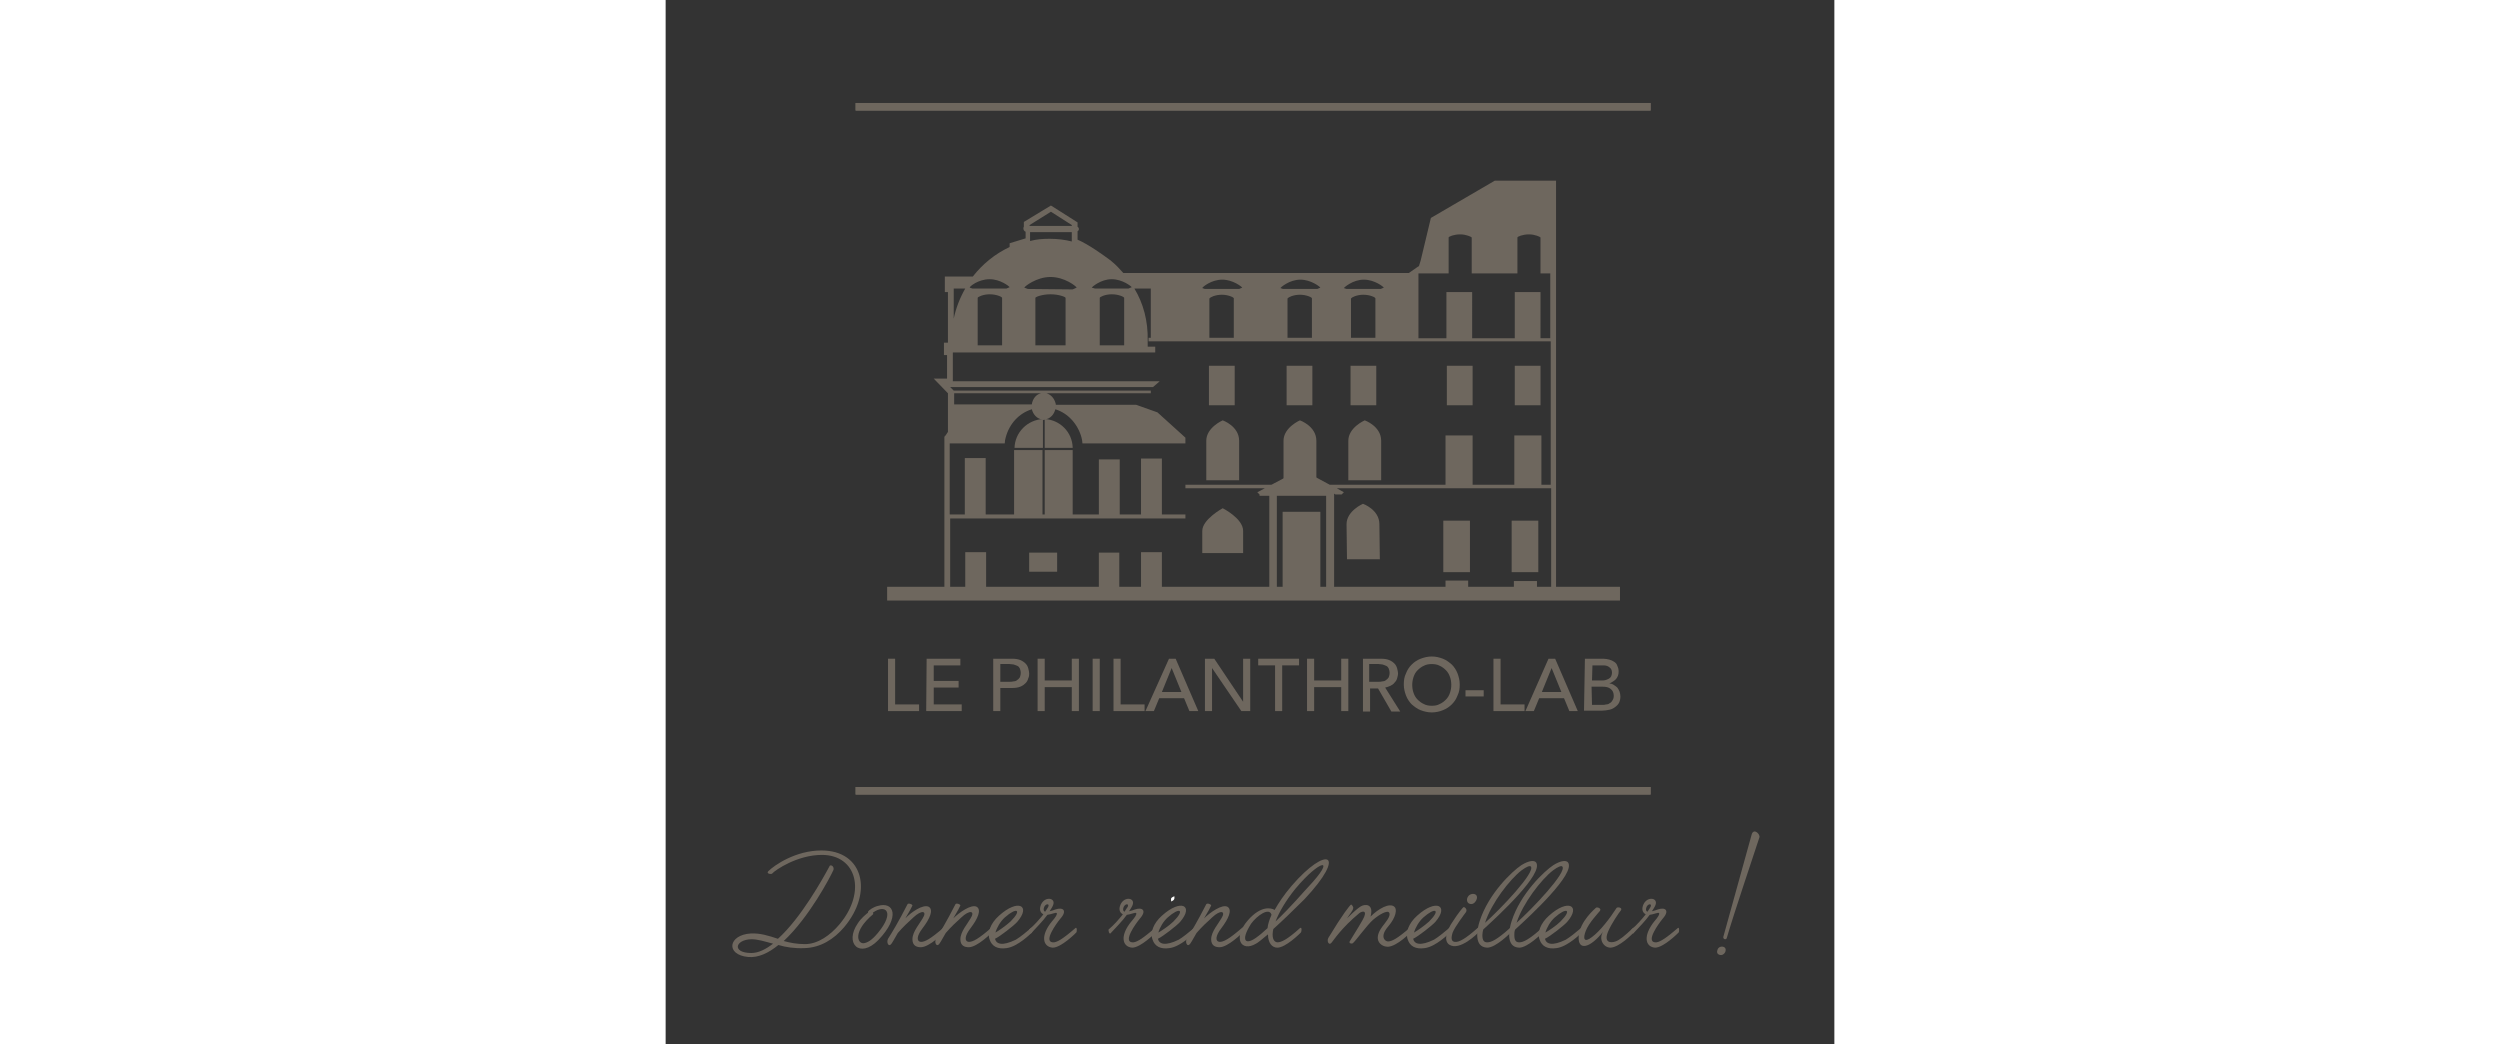 <?xml version="1.0" encoding="utf-8"?>
<!-- Generator: Adobe Illustrator 20.0.0, SVG Export Plug-In . SVG Version: 6.00 Build 0)  -->
<svg version="1.1" id="Calque_1" xmlns="http://www.w3.org/2000/svg" xmlns:xlink="http://www.w3.org/1999/xlink" x="0px" y="0px"
	 viewBox="0 0 263.3 235.3" style="enable-background:new 0 0 263.3 235.3;" xml:space="preserve" height="110px">
<rect x="0" y="0" width="263.3" height="235.3" fill="#333333" stroke="none"/>
<style type="text/css">
	.st0{fill:#FFFFFF;}
	.st1{fill:#6E675E;}
	.st2{clip-path:url(#SVGID_4_);fill:#6E675E;}
	.st3{clip-path:url(#SVGID_6_);fill:#6E675E;}
	.st4{fill:none;}
	.st5{enable-background:new    ;}
</style>
<path class="st0" d="M349,167.4c0.2,0.7,0.2,1-0.7,1.5C348.2,168,348.2,168,349,167.4z"/>
<path class="st0" d="M100.9,246.3c0.1,0.6,0,0.9-0.7,1.2C100.2,246.6,100.2,246.6,100.9,246.3z"/>
<path class="st0" d="M114.6,201.9c0.1,0.6,0,0.9-0.7,1.2C113.8,202.3,113.8,202.3,114.6,201.9z"/>
<path class="st0" d="M311.2,174.3c0.2,0.7,0.2,1-0.7,1.5C310.4,174.9,310.4,174.9,311.2,174.3z"/>
<g>
	<rect x="122.4" y="82.4" class="st1" width="5.8" height="8.9"/>
	<rect x="139.9" y="82.4" class="st1" width="5.8" height="8.9"/>
	<rect x="154.3" y="82.4" class="st1" width="5.8" height="8.9"/>
	<rect x="176" y="82.4" class="st1" width="5.8" height="8.9"/>
	<rect x="175.7" y="98.1" class="st1" width="6.1" height="11.5"/>
	<rect x="191.2" y="98.1" class="st1" width="6.1" height="11.5"/>
	<rect x="191.3" y="82.4" class="st1" width="5.8" height="8.9"/>
	<polygon class="st1" points="67.5,133 67.5,133.3 72.2,133.3 72.2,133 72.2,124.4 67.5,124.4 	"/>
	<polygon class="st1" points="97.6,133 97.6,133.5 102.2,133.5 102.2,133 102.2,124.5 97.6,124.5 	"/>
	<polygon class="st1" points="107.1,133 107.1,133.4 111.8,133.4 111.8,133 111.8,124.4 107.1,124.4 	"/>
	<g>
		<path class="st1" d="M129.2,99.3L129.2,99.3c0-3.3-3.7-4.6-3.7-4.6s-3.7,1.6-3.7,4.6l0,0v8.9h7.4V99.3z"/>
		<path class="st1" d="M146.6,99.3L146.6,99.3c0-3.3-3.7-4.6-3.7-4.6s-3.7,1.6-3.7,4.6l0,0v8.9h7.4V99.3z"/>
		<path class="st1" d="M161.2,99.3L161.2,99.3c0-3.3-3.7-4.6-3.7-4.6s-3.7,1.6-3.7,4.6l0,0v8.9h7.4V99.3z"/>
		<path class="st1" d="M160.8,118.1c0-3.3-3.7-4.6-3.7-4.6s-3.7,1.6-3.7,4.6l0,0l0.1,7.9h7.4L160.8,118.1L160.8,118.1z"/>
		<path class="st1" d="M130.1,124.6v-5l0,0c0-2.8-4.6-5.1-4.6-5.1s-4.6,2.5-4.6,5.1l0,0v5H130.1z"/>
	</g>
	<rect x="175.2" y="117.3" class="st1" width="6" height="11.6"/>
	<rect x="190.6" y="117.3" class="st1" width="6" height="11.6"/>
	<g>
		<path class="st1" d="M78.6,100.9L78.6,100.9H85v-0.1v-6.4C81.5,94.6,78.7,97.4,78.6,100.9"/>
		<path class="st1" d="M85.4,100.9h6.3l0,0l0,0v-0.1l0,0c-0.1-3.4-2.8-6.2-6.3-6.4V100.9L85.4,100.9z"/>
		<path class="st1" d="M73,62.9c2.4,0,4.4,1.6,4.5,1.8L76.8,65h-7.7l-0.6-0.2l0,0C68.4,64.6,70.4,62.9,73,62.9 M67.5,65
			c-1.2,2.1-2.1,4.4-2.6,6.8V65H67.5z M105.6,65h3.7v11.1h-0.5v0.8h52.8h6.8h31v32.3h-31h-0.5H162h-0.5h-11.9l-6.5-3.5l-6.6,3.5
			h-19.4v0.8H135l-1.7,0.9l0.5,0.5v0.3h2.2v20.5H64.1v-15h-0.4h0.4v-0.4h53v-0.9h-5.3v-12.6h-4.7v12.6h-4.8v-12.4h-4.7v12.4h-5.9
			v-14.5l0,0h-6.3v6.3v8.2h-0.5v-8.2v-6.3h-6.4l0,0c0,0.1,0,0.2,0,0.2v14.3h-6.4v-12.7h-4.7v12.7H64v-16h12.4c0-0.5,0.1-0.9,0.2-1.3
			l0,0c0.8-3.1,3-5.5,5.9-6.4c0.3,1.2,1.2,2.2,2.4,2.3v0.1c0,0,0.1,0,0.2,0s0.2,0,0.3,0v-0.1c1.2-0.1,2.1-1.1,2.4-2.3
			c2.9,0.9,5.1,3.4,5.9,6.4l0,0c0.1,0.4,0.2,0.9,0.2,1.3h23.2v-1.3l-6.3-5.7l-4.8-1.7H87.9l0,0c0-0.1,0-0.3-0.1-0.5
			c-0.3-1-1-1.8-2-2.1h23.5V88H64.9l-0.2-0.2l-0.3-0.3l0,0l-0.3-0.3h45.7l1.5-1.3H64.7v-1.6v-0.8v-3.1v-0.8v-0.2h43.8h1.8v-1.3h-1.7
			c0-0.5,0-0.9,0-1.4C108.7,72.3,107.6,68.3,105.6,65 M91.5,52.3v2.1c-1.6-0.4-3.2-0.6-5-0.6c-1.5,0-3,0.1-4.4,0.5v-2H91.5
			L91.5,52.3z M148.8,111.7v20.5h-1.3v-16.9H139v16.9h-1.3v-20.5H148.8z M150.6,132.2v-20.5v-0.4v-0.1l0.3,0.2h1.4l0.5-0.5l-1.6-0.9
			h10.4h0.5h5.9h0.5h31v22.2H150.6z M82,50.7l4.8-3l4.7,3v0.2H82V50.7z M81.6,65.1l-0.8-0.3l0,0c0-0.2,2.7-2.4,5.9-2.4
			c3.2,0,5.8,2.1,5.9,2.4l-0.9,0.4L81.6,65.1L81.6,65.1z M90.1,67.1v10.7h-6.8V67.1l0,0l0,0c0-0.2,1.5-0.8,3.4-0.8
			S90.1,66.9,90.1,67.1L90.1,67.1L90.1,67.1z M154.5,67.2c0-0.2,1.2-0.8,2.7-0.8s2.7,0.6,2.7,0.8l0,0l0,0v8.9h-5.5v-8.9H154.5
			L154.5,67.2 M140.2,67.2c0-0.2,1.2-0.8,2.7-0.8s2.7,0.6,2.7,0.8l0,0l0,0v8.9h-5.5v-8.9H140.2L140.2,67.2 M122.6,67.2
			c0-0.2,1.2-0.8,2.7-0.8s2.7,0.6,2.7,0.8l0,0l0,0v8.9h-5.5v-8.9H122.6C122.7,67.2,122.6,67.2,122.6,67.2 M152.8,64.9L152.8,64.9
			c0-0.1,2-1.9,4.5-1.9c2.4,0,4.4,1.6,4.5,1.8l-0.7,0.3h-7.7L152.8,64.9z M138.5,64.9L138.5,64.9c0-0.1,2-1.9,4.5-1.9
			c2.4,0,4.4,1.6,4.5,1.8l-0.7,0.3h-7.7L138.5,64.9z M125.4,63c2.4,0,4.4,1.6,4.5,1.8l-0.7,0.3h-7.7l-0.6-0.2l0,0
			C120.9,64.7,122.9,63,125.4,63 M96.7,65L96,64.8l0,0c0-0.1,2-1.9,4.5-1.9c2.4,0,4.4,1.6,4.5,1.8l-0.7,0.3
			C104.3,65,96.7,65,96.7,65z M103.3,67.1v10.7h-5.5V67.1l0,0l0,0c0-0.2,1.2-0.8,2.7-0.8C102.1,66.3,103.3,66.9,103.3,67.1
			L103.3,67.1L103.3,67.1z M82.6,90.6c0,0.1-0.1,0.3-0.1,0.5H65v-0.4v-2.1h19.6C83.6,88.8,82.9,89.6,82.6,90.6 M75.8,67.1v10.7h-5.5
			V67.1l0,0l0,0c0-0.2,1.2-0.8,2.7-0.8C74.6,66.3,75.8,66.9,75.8,67.1L75.8,67.1L75.8,67.1z M92.8,54v-1.9c0.2-0.1,0.3-0.3,0.3-0.5
			s-0.1-0.4-0.3-0.5v-1l-6-3.8L80.7,50v0.9v0.2c-0.1,0.1-0.1,0.3-0.1,0.4c0,0.3,0.2,0.6,0.5,0.7v1.5l-3.6,1.1v0.8l-0.1,0.1
			c-3.2,1.5-6,3.8-8.2,6.6h-6.3v3.5h0.7v11.4h-0.9V80h0.7v3.3v0.1v0.8v1.1h-3l3.2,3.3v2.9v5.8L63,98.2h-0.1v0.1l-0.1,0.1v33.8H49.9
			v3.1H215v-3.1h-14.4V40.7h-13.8l-14.4,8.4l-2.3,9.6l-0.4,1.3h-0.1l-2.3,1.6h2.3h0.5h6.3v-8.1l0,0l0,0c0-0.2,1.2-0.7,2.6-0.7
			s2.6,0.6,2.6,0.7l0,0l0,0v8v0.1h10.3v-0.1v-8l0,0l0,0c0-0.2,1.2-0.7,2.6-0.7s2.6,0.6,2.6,0.7l0,0l0,0v8.1h2.2v14.6h-2.2V65.8h-5.8
			v10.4h-9.6V65.8h-5.8v10.4h-6.3V61.5h-1.5l0,0h-65c-0.8-0.9-1.6-1.8-2.6-2.6c-0.1-0.1-0.3-0.3-0.5-0.4C98.8,57.6,95.2,55,92.8,54
			L92.8,54z"/>
	</g>
	<rect x="81.9" y="124.5" class="st1" width="6.3" height="4.3"/>
	<rect x="175.7" y="130.8" class="st1" width="5.1" height="3.3"/>
	<rect x="191.1" y="130.9" class="st1" width="5.2" height="3.2"/>
	<g>
		<path class="st1" d="M50.1,148.4h1.6v10.3h5.4v1.5h-7V148.4z"/>
		<path class="st1" d="M58.8,148.4h7.6v1.5h-6v3.5H66v1.5h-5.6v3.8h6.3v1.5h-8L58.8,148.4L58.8,148.4z"/>
		<path class="st1" d="M73.8,148.4H78c0.8,0,1.4,0.1,1.9,0.3s0.9,0.5,1.2,0.8s0.5,0.7,0.6,1.1c0.1,0.4,0.2,0.8,0.2,1.1
			s0,0.7-0.2,1.1c-0.1,0.4-0.3,0.8-0.6,1.1c-0.3,0.3-0.7,0.6-1.2,0.8S78.8,155,78,155h-2.6v5.2h-1.6V148.4z M75.4,153.6h2.1
			c0.3,0,0.6,0,0.9-0.1c0.3,0,0.6-0.1,0.8-0.3c0.2-0.1,0.4-0.3,0.6-0.6c0.1-0.3,0.2-0.6,0.2-1s-0.1-0.7-0.2-1
			c-0.1-0.2-0.3-0.5-0.6-0.6c-0.2-0.1-0.5-0.2-0.8-0.3c-0.3,0-0.6-0.1-0.9-0.1h-2.1V153.6z"/>
		<path class="st1" d="M83.8,148.4h1.6v4.9h6.1v-4.9h1.6v11.8h-1.6v-5.4h-6.1v5.4h-1.6V148.4L83.8,148.4z"/>
		<path class="st1" d="M96.2,148.4h1.6v11.8h-1.6V148.4z"/>
		<path class="st1" d="M100.9,148.4h1.6v10.3h5.4v1.5h-7V148.4z"/>
		<path class="st1" d="M113.4,148.4h1.5l5.1,11.8h-2l-1.2-2.9h-5.6l-1.2,2.9h-1.9L113.4,148.4z M116.2,155.9l-2.2-5.4l0,0l-2.2,5.4
			H116.2z"/>
		<path class="st1" d="M121.5,148.4h2.1l6.5,9.7l0,0v-9.7h1.6v11.8h-2l-6.6-9.7l0,0v9.7h-1.6L121.5,148.4L121.5,148.4z"/>
		<path class="st1" d="M137.3,149.9h-3.8v-1.5h9.2v1.5h-3.8v10.3h-1.6L137.3,149.9L137.3,149.9z"/>
		<path class="st1" d="M144.5,148.4h1.6v4.9h6.1v-4.9h1.6v11.8h-1.6v-5.4h-6.1v5.4h-1.6V148.4z"/>
		<path class="st1" d="M156.9,148.4h4.2c0.8,0,1.4,0.1,1.9,0.3s0.9,0.5,1.2,0.8s0.5,0.7,0.6,1.1c0.1,0.4,0.2,0.8,0.2,1.1
			c0,0.4-0.1,0.7-0.2,1.1c-0.1,0.4-0.3,0.7-0.6,1c-0.2,0.3-0.5,0.5-0.9,0.7s-0.8,0.3-1.2,0.4l3.4,5.4h-2l-3-5.2h-1.8v5.2h-1.6v-11.9
			H156.9z M158.5,153.6h2.1c0.3,0,0.6,0,0.9-0.1c0.3,0,0.6-0.1,0.8-0.3c0.2-0.1,0.4-0.3,0.6-0.6c0.1-0.3,0.2-0.6,0.2-1
			s-0.1-0.7-0.2-1c-0.1-0.2-0.3-0.5-0.6-0.6c-0.2-0.1-0.5-0.2-0.8-0.3c-0.3,0-0.6-0.1-0.9-0.1h-2.1V153.6z"/>
		<path class="st1" d="M172.6,160.5c-0.9,0-1.7-0.2-2.5-0.5s-1.4-0.8-2-1.3c-0.5-0.5-1-1.2-1.3-2s-0.5-1.6-0.5-2.5s0.1-1.7,0.5-2.5
			c0.3-0.8,0.7-1.4,1.3-2c0.5-0.5,1.2-1,2-1.3s1.6-0.5,2.5-0.5s1.7,0.2,2.5,0.5s1.4,0.8,2,1.3c0.5,0.5,1,1.2,1.3,2s0.5,1.6,0.5,2.5
			s-0.1,1.7-0.5,2.5c-0.3,0.8-0.7,1.4-1.3,2c-0.5,0.5-1.2,1-2,1.3C174.4,160.3,173.5,160.5,172.6,160.5z M172.6,159
			c0.7,0,1.3-0.1,1.8-0.4c0.5-0.2,1-0.6,1.4-1s0.7-0.9,0.9-1.5s0.3-1.2,0.3-1.8s-0.1-1.3-0.3-1.8c-0.2-0.6-0.5-1.1-0.9-1.5
			s-0.9-0.8-1.4-1c-0.5-0.3-1.2-0.4-1.8-0.4s-1.3,0.1-1.8,0.4c-0.5,0.2-1,0.6-1.4,1s-0.7,0.9-0.9,1.5s-0.3,1.2-0.3,1.8
			s0.1,1.3,0.3,1.8c0.2,0.6,0.5,1.1,0.9,1.5s0.9,0.8,1.4,1C171.3,158.9,172,159,172.6,159z"/>
		<path class="st1" d="M184.3,156.9h-4.1v-1.4h4.1V156.9z"/>
		<path class="st1" d="M186.5,148.4h1.6v10.3h5.4v1.5h-7V148.4z"/>
		<path class="st1" d="M198.9,148.4h1.5l5.1,11.8h-1.9l-1.2-2.9h-5.6l-1.2,2.9h-1.9L198.9,148.4z M201.8,155.9l-2.2-5.4l0,0
			l-2.2,5.4H201.8z"/>
		<path class="st1" d="M207.1,148.4h4.1c0.5,0,1,0.1,1.4,0.2c0.4,0.1,0.8,0.3,1.1,0.5s0.6,0.5,0.7,0.9c0.2,0.4,0.3,0.8,0.3,1.3
			c0,0.7-0.2,1.2-0.6,1.7c-0.4,0.4-0.9,0.7-1.5,1l0,0c0.4,0,0.7,0.1,1,0.3s0.6,0.4,0.8,0.6c0.2,0.3,0.4,0.6,0.5,0.9s0.2,0.7,0.2,1.1
			c0,0.5-0.1,1-0.3,1.4s-0.5,0.7-0.9,1s-0.8,0.5-1.3,0.6s-1.1,0.2-1.6,0.2h-4.1L207.1,148.4L207.1,148.4z M208.7,153.3h2.2
			c0.3,0,0.6,0,0.9-0.1c0.3-0.1,0.5-0.2,0.7-0.3s0.4-0.3,0.5-0.5s0.2-0.5,0.2-0.8c0-0.5-0.1-0.9-0.5-1.2c-0.3-0.3-0.8-0.5-1.4-0.5
			h-2.5L208.7,153.3L208.7,153.3z M208.7,158.8h2.4c0.2,0,0.5,0,0.8-0.1c0.3,0,0.6-0.1,0.8-0.3c0.3-0.1,0.5-0.4,0.6-0.6
			c0.2-0.3,0.3-0.6,0.3-1c0-0.7-0.2-1.2-0.7-1.6c-0.5-0.4-1.1-0.5-1.9-0.5h-2.4L208.7,158.8L208.7,158.8z"/>
	</g>
</g>
<g>
	<g>
		<rect id="SVGID_1_" x="42.8" y="23.2" class="st1" width="179.1" height="1.7"/>
	</g>
	<g>
		<g>
			<defs>
				<rect id="SVGID_2_" x="42.8" y="23.2" width="179.1" height="1.7"/>
			</defs>
			<clipPath id="SVGID_4_">
				<use xlink:href="#SVGID_2_"  style="overflow:visible;"/>
			</clipPath>
			<rect x="42.8" y="23.2" class="st2" width="179.1" height="1.7"/>
		</g>
	</g>
</g>
<g>
	<g>
		<rect id="SVGID_3_" x="42.8" y="177.3" class="st1" width="179.1" height="1.7"/>
	</g>
	<g>
		<g>
			<defs>
				<rect id="SVGID_5_" x="42.8" y="177.3" width="179.1" height="1.7"/>
			</defs>
			<clipPath id="SVGID_6_">
				<use xlink:href="#SVGID_5_"  style="overflow:visible;"/>
			</clipPath>
			<rect x="42.8" y="177.3" class="st3" width="179.1" height="1.7"/>
		</g>
	</g>
</g>
<rect x="-75.2" y="193.4" class="st4" width="409.3" height="149.3"/>
<g class="st5">
	<path class="st1" d="M37.8,196c-0.7,1.6-5.5,10.7-11.2,16c1.4,0.4,3,0.7,4.8,0.7c2.9,0,5.7-2,7.8-4.5c6.1-7.3,3.8-15.6-4-15.6
		c-5.5,0-10.5,3.4-11.2,4.2c-0.1,0.2-1.4,0.1-0.9-0.5c1.4-1.4,6.2-4.7,12-4.7c9.5,0,11.7,9.5,5.1,17.3c-2.3,2.7-5.3,4.6-8.9,4.7
		c-2.3,0.1-4.2-0.2-5.9-0.7c-2.2,1.8-4.5,2.9-6.8,2.7c-5.2-0.5-4.5-5,0.6-5.3c2.1-0.1,4,0.5,6.1,1.2c5.2-4.7,10.1-13.5,11.7-16.5
		C37.5,194.8,38,195.4,37.8,196z M19.3,211.6c-3.7,0.1-4.4,3.1,0,3.1c1.6,0,3.2-0.8,4.9-2.1C22.3,212.1,20.8,211.6,19.3,211.6z"/>
	<path class="st1" d="M47.8,204.1c3.7-1.1,5.1,2.5,0.1,7.7c-4.2,4.3-7.7,0.7-4.6-3.8c0.7-1.1,1.7-1.9,2.3-2.4c0,0,0-0.1,0-0.2
		C45.8,205,46.9,204.3,47.8,204.1z M46.7,206c-4.6,3.9-3.5,6.6-2.1,6.5c0.8-0.1,1.8-0.6,3.2-2.3c4-4.8,1.7-6.6-1.1-4.6
		C46.8,205.8,46.8,205.9,46.7,206z"/>
	<path class="st1" d="M59.3,204.3c1.1,0.7,0.2,2.7-1.4,4.8c-1.4,1.8-1.4,3-0.4,3.1c0.9,0,2.1-0.6,5.1-3.2c0.5-0.4,0.4,0.8,0.2,1
		c-0.2,0.2-3.4,3.4-5.3,3.4c-0.9,0-1.9-0.3-1.9-1.8c0-1.7,1.7-3.6,2.3-4.7c1.1-1.7-0.2-2-2.1-0.2c-1,0.9-2.4,2.2-3.5,3.5
		c-0.8,1.4-1.4,2.5-1.6,2.6c-0.5,0.5-1-0.5-0.6-1.3c0.9-1.4,2.3-3.7,4.4-7.8c0.2-0.3,1.1,0,1.1,0.3c0,0.1-0.7,1.4-1.6,2.9
		C55.2,205.6,58,203.6,59.3,204.3z"/>
	<path class="st1" d="M70.1,204.3c1.1,0.7,0.2,2.7-1.4,4.8c-1.4,1.8-1.4,3-0.4,3.1c0.9,0,2.1-0.6,5.1-3.2c0.5-0.4,0.4,0.8,0.2,1
		c-0.2,0.2-3.4,3.4-5.3,3.4c-0.9,0-1.9-0.3-1.9-1.8c0-1.7,1.7-3.6,2.3-4.7c1.1-1.7-0.2-2-2.1-0.2c-1,0.9-2.4,2.2-3.5,3.5
		c-0.8,1.4-1.4,2.5-1.6,2.6c-0.5,0.5-1-0.5-0.6-1.3c0.9-1.4,2.3-3.7,4.4-7.8c0.2-0.3,1.1,0,1.1,0.3c0,0.1-0.7,1.4-1.6,2.9
		C66.1,205.6,68.9,203.6,70.1,204.3z"/>
	<path class="st1" d="M82.3,209.1c0.5-0.4,0.4,0.8,0.2,1c-0.2,0.2-3.2,3.2-5.7,3.5c-2,0.3-3.3-0.4-3.8-1.9c-0.6-1.6,0.2-3.7,2.1-5.4
		c4.3-3.9,7.3-2.3,4.1,1.4c-0.7,0.8-3.9,3.3-5,3.8c0.3,1.2,1.6,1.7,4.7,0.2C79.9,211.1,81.1,210.1,82.3,209.1z M77.7,207.6
		c2.7-2.7,1.4-3.3-1.3-0.9c-1,0.9-1.8,2.3-2.1,3.4C75,209.7,76.6,208.6,77.7,207.6z"/>
	<path class="st1" d="M87.1,207.5c0.8-0.9,1.2-1.6,1-1.8c-0.2-0.2-1.2,0.3-2.1,0.4c-1,1.4-2.4,2.8-3.7,4.2c-0.3,0.2-0.5-0.8-0.4-0.9
		c1.2-1,2.4-2.4,3.2-3.4c-0.5-0.3-0.9-0.8-0.7-1.7c0.6-2.5,3.6-2.2,2.9-0.4c-0.2,0.5-0.5,0.9-0.8,1.4c0.5-0.1,1-0.3,1.3-0.4
		c1.7-0.6,2.8,0.2,1.1,2.1c-0.9,1.1-3.8,5.1-1.7,5.3c0.8,0.1,2.1-0.6,5.1-3.2c0.4-0.4,0.4,0.8,0.2,1c-0.2,0.2-3.4,3.4-5.3,3.4
		C84.9,213.3,84.4,210.7,87.1,207.5z M86.2,204.3c0.4-0.9-0.8-0.7-1,0.3c-0.1,0.4,0,0.7,0.3,0.8C85.9,204.8,86.1,204.5,86.2,204.3z"
		/>
	<path class="st1" d="M105,207.5c0.8-0.9,1.2-1.6,1-1.8c-0.2-0.2-1.2,0.3-2.1,0.4c-1,1.4-2.4,2.8-3.7,4.2c-0.3,0.2-0.5-0.8-0.4-0.9
		c1.2-1,2.4-2.4,3.2-3.4c-0.5-0.3-0.9-0.8-0.7-1.7c0.6-2.5,3.6-2.2,2.9-0.4c-0.2,0.5-0.5,0.9-0.8,1.4c0.5-0.1,1-0.3,1.3-0.4
		c1.7-0.6,2.8,0.2,1.1,2.1c-0.9,1.1-3.8,5.1-1.7,5.3c0.8,0.1,2.1-0.6,5.1-3.2c0.4-0.4,0.4,0.8,0.2,1c-0.2,0.2-3.4,3.4-5.3,3.4
		C102.8,213.3,102.3,210.7,105,207.5z M104.1,204.3c0.4-0.9-0.8-0.7-1,0.3c-0.1,0.4,0,0.7,0.3,0.8
		C103.7,204.8,104,204.5,104.1,204.3z"/>
	<path class="st1" d="M119,209.1c0.5-0.4,0.4,0.8,0.2,1c-0.2,0.2-3.2,3.2-5.7,3.5c-2,0.3-3.3-0.4-3.8-1.9c-0.6-1.6,0.2-3.7,2.1-5.4
		c4.3-3.9,7.3-2.3,4.1,1.4c-0.7,0.8-3.9,3.3-5,3.8c0.3,1.2,1.6,1.7,4.7,0.2C116.6,211.1,117.8,210.1,119,209.1z M114.4,207.6
		c2.7-2.7,1.4-3.3-1.3-0.9c-1,0.9-1.8,2.3-2.1,3.4C111.7,209.7,113.4,208.6,114.4,207.6z"/>
	<path class="st1" d="M126.6,204.3c1.1,0.7,0.2,2.7-1.4,4.8c-1.4,1.8-1.4,3-0.4,3.1c0.9,0,2.1-0.6,5.1-3.2c0.5-0.4,0.4,0.8,0.2,1
		c-0.2,0.2-3.4,3.4-5.3,3.4c-0.9,0-1.9-0.3-1.9-1.8c0-1.7,1.7-3.6,2.3-4.7c1.1-1.7-0.2-2-2.1-0.2c-1,0.9-2.4,2.2-3.5,3.5
		c-0.8,1.4-1.4,2.5-1.6,2.6c-0.5,0.5-1-0.5-0.6-1.3c0.9-1.4,2.3-3.7,4.4-7.8c0.2-0.3,1.1,0,1.1,0.3c0,0.1-0.7,1.4-1.6,2.9
		C122.6,205.6,125.4,203.6,126.6,204.3z"/>
	<path class="st1" d="M136.9,209.3c-0.4,1.8,0,2.9,0.9,3c0.9,0,2.2-0.6,5.1-3.2c0.5-0.4,0.4,0.8,0.2,1c-0.2,0.2-3.4,3.4-5.3,3.4
		c-1.2,0-2.1-1.1-2.1-3c-1.3,1.1-2.3,1.9-2.7,2.1c-3.4,2-5.3-1.3-1.8-5.3c2.9-3.3,5.2-2.8,6-2.3c0.9-1.6,2.1-3.4,3.8-5.4
		c8-9.3,12.7-7.4,2.9,3C141.4,205.1,138.9,207.5,136.9,209.3z M131.9,208.1c-2.5,3.9-1.3,5.1,1.6,2.8c0.7-0.5,1.4-1.2,2.1-1.8
		c0.1-0.9,0.4-1.9,0.9-3C136,204.3,133.2,206.3,131.9,208.1z M144.7,199.9c6.6-7,2.8-6.4-2.8,0.3c-2.2,2.7-3.7,5.3-4.5,7.4
		C141,204.2,144,200.6,144.7,199.9z"/>
	<path class="st1" d="M163,205.6c-0.4-0.6-2.2,0.4-3.6,1.6s-4.1,5-4.6,5.3c-0.3,0.2-0.9,0-0.7-0.4c0.2-0.4,1.6-2.5,2.9-4.8
		c1.3-2.3,0-2.1-0.7-1.6c-4.1,3.4-5.7,6-6.3,6.7c-0.6,0.7-1.1-0.4-0.7-1.1c3.2-5.3,4.8-7.3,5.1-7.5c0.1-0.1,0.6,0.5,0.5,0.8
		c0,0.5-0.9,1.5-1.4,2.3c0.4-0.4,2-2,3.1-2.7c1-0.6,3-0.6,2.2,2.3c1.8-1.8,4.3-3.2,5.4-2.2c0.6,0.5,0.4,2.3-1.4,4.4
		c-1.9,2.2-0.9,3.3-0.1,3.4c0.9,0,2.1-0.6,5.1-3.2c0.5-0.4,0.4,0.8,0.2,1c-0.2,0.2-3.2,3.3-5.3,3.4c-1.4,0-3.6-1.4-1.2-4.6
		C162,208,163.5,206.4,163,205.6z"/>
	<path class="st1" d="M176.5,209.1c0.5-0.4,0.4,0.8,0.2,1c-0.2,0.2-3.2,3.2-5.7,3.5c-2,0.3-3.3-0.4-3.8-1.9
		c-0.6-1.6,0.2-3.7,2.1-5.4c4.3-3.9,7.3-2.3,4.1,1.4c-0.7,0.8-3.9,3.3-5,3.8c0.3,1.2,1.6,1.7,4.7,0.2
		C174.1,211.1,175.3,210.1,176.5,209.1z M172,207.6c2.7-2.7,1.4-3.3-1.3-0.9c-1,0.9-1.8,2.3-2.1,3.4
		C169.3,209.7,170.9,208.6,172,207.6z"/>
	<path class="st1" d="M177.8,212.2c0.9,0.1,2.3-0.6,5.2-3.2c0.4-0.4,0.4,0.8,0.2,1c-0.2,0.2-4.3,4.4-6.7,2.8c-1.2-0.9-0.7-3,0.9-5.3
		c1.3-2,2.1-2.9,2.3-3.1c0.3-0.2,1,0.5,0.6,1.1c-0.3,0.4-2.5,3.3-3,4.6C176.9,211.4,177,212.1,177.8,212.2z M182.4,201.5
		c-0.6-0.3-1.4,0-1.7,0.6c-0.3,0.5-0.2,1.3,0.4,1.5C182.3,204.1,183.4,202,182.4,201.5z"/>
	<path class="st1" d="M184,210.7c0,1.2,0.4,1.6,1.1,1.6c0.9,0,2.2-0.6,5.1-3.2c0.5-0.4,0.4,0.8,0.2,1c-0.2,0.2-3.4,3.4-5.3,3.4
		c-3.1-0.1-2.3-4.2-1.7-6c2-6.2,7.3-11.2,9.4-12.6c1.8-1.1,2.9-1.1,3.3-0.6c1.8,2.5-8.6,12.1-11.9,15.1
		C184.1,209.8,184,210.2,184,210.7z M194.9,195.2c-0.2-0.2-0.9,0-2.1,0.9c-2.6,2-6.8,7.4-8.2,11.8
		C188.1,204.8,196.1,196.4,194.9,195.2z"/>
	<path class="st1" d="M191.2,210.7c0,1.2,0.4,1.6,1.1,1.6c0.9,0,2.2-0.6,5.1-3.2c0.5-0.4,0.4,0.8,0.2,1c-0.2,0.2-3.4,3.4-5.3,3.4
		c-3.1-0.1-2.3-4.2-1.7-6c2-6.2,7.3-11.2,9.4-12.6c1.8-1.1,2.9-1.1,3.3-0.6c1.8,2.5-8.6,12.1-11.9,15.1
		C191.2,209.8,191.2,210.2,191.2,210.7z M202,195.2c-0.2-0.2-0.9,0-2.1,0.9c-2.6,2-6.8,7.4-8.2,11.8
		C195.2,204.8,203.2,196.4,202,195.2z"/>
	<path class="st1" d="M206.2,209.1c0.5-0.4,0.4,0.8,0.2,1c-0.2,0.2-3.2,3.2-5.7,3.5c-2,0.3-3.3-0.4-3.8-1.9
		c-0.6-1.6,0.2-3.7,2.1-5.4c4.3-3.9,7.3-2.3,4.1,1.4c-0.7,0.8-3.9,3.3-5,3.8c0.3,1.2,1.6,1.7,4.7,0.2
		C203.8,211.1,205,210.1,206.2,209.1z M201.6,207.6c2.7-2.7,1.4-3.3-1.3-0.9c-1,0.9-1.8,2.3-2.1,3.4
		C198.9,209.7,200.6,208.6,201.6,207.6z"/>
	<path class="st1" d="M211.2,209.9c-2.9,3.7-5.7,4.4-5.5,1.1c0.2-3.4,3.7-6.3,3.9-6.5c0.2-0.2,1.3,0.1,0.9,0.7
		c-0.4,0.5-2.5,2.7-3.2,4.5c-0.7,1.8-0.4,2.8,1.4,1.4c1.8-1.3,4.1-4.3,5.5-6.5c0.2-0.4,1.5-0.1,1,0.5c-0.5,0.6-2.1,3-2.8,4.6
		c-1.2,2.7,0.5,2.8,1.6,2.4c0.9-0.3,2.1-1.3,3.9-3c0.5-0.4,0.4,0.8,0.2,1c-0.2,0.2-3.3,3.4-5.3,3.4
		C211.1,213.4,210.2,211.4,211.2,209.9z"/>
	<path class="st1" d="M222.8,207.5c0.8-0.9,1.2-1.6,1-1.8c-0.2-0.2-1.2,0.3-2.1,0.4c-1,1.4-2.4,2.8-3.7,4.2
		c-0.3,0.2-0.5-0.8-0.4-0.9c1.2-1,2.4-2.4,3.2-3.4c-0.5-0.3-0.9-0.8-0.7-1.7c0.6-2.5,3.6-2.2,2.9-0.4c-0.2,0.5-0.5,0.9-0.8,1.4
		c0.5-0.1,1-0.3,1.3-0.4c1.7-0.6,2.8,0.2,1.1,2.1c-0.9,1.1-3.8,5.1-1.7,5.3c0.8,0.1,2.1-0.6,5.1-3.2c0.4-0.4,0.4,0.8,0.2,1
		c-0.2,0.2-3.4,3.4-5.3,3.4C220.6,213.3,220.2,210.7,222.8,207.5z M221.9,204.3c0.4-0.9-0.8-0.7-1,0.3c-0.1,0.4,0,0.7,0.3,0.8
		C221.6,204.8,221.8,204.5,221.9,204.3z"/>
	<path class="st1" d="M237.4,215.1c-0.6-0.2-0.6-0.7-0.4-1.2c0.2-0.6,1-0.8,1.5-0.5C239.3,213.9,238.5,215.5,237.4,215.1z
		 M238.3,211c0.9-3.2,6-21.7,6.4-23.1c0.5-1.4,2,0.1,1.7,0.8c-1.2,3.7-5.8,17.3-7.3,22.5C239,211.9,238.1,211.6,238.3,211z"/>
</g>
</svg>
